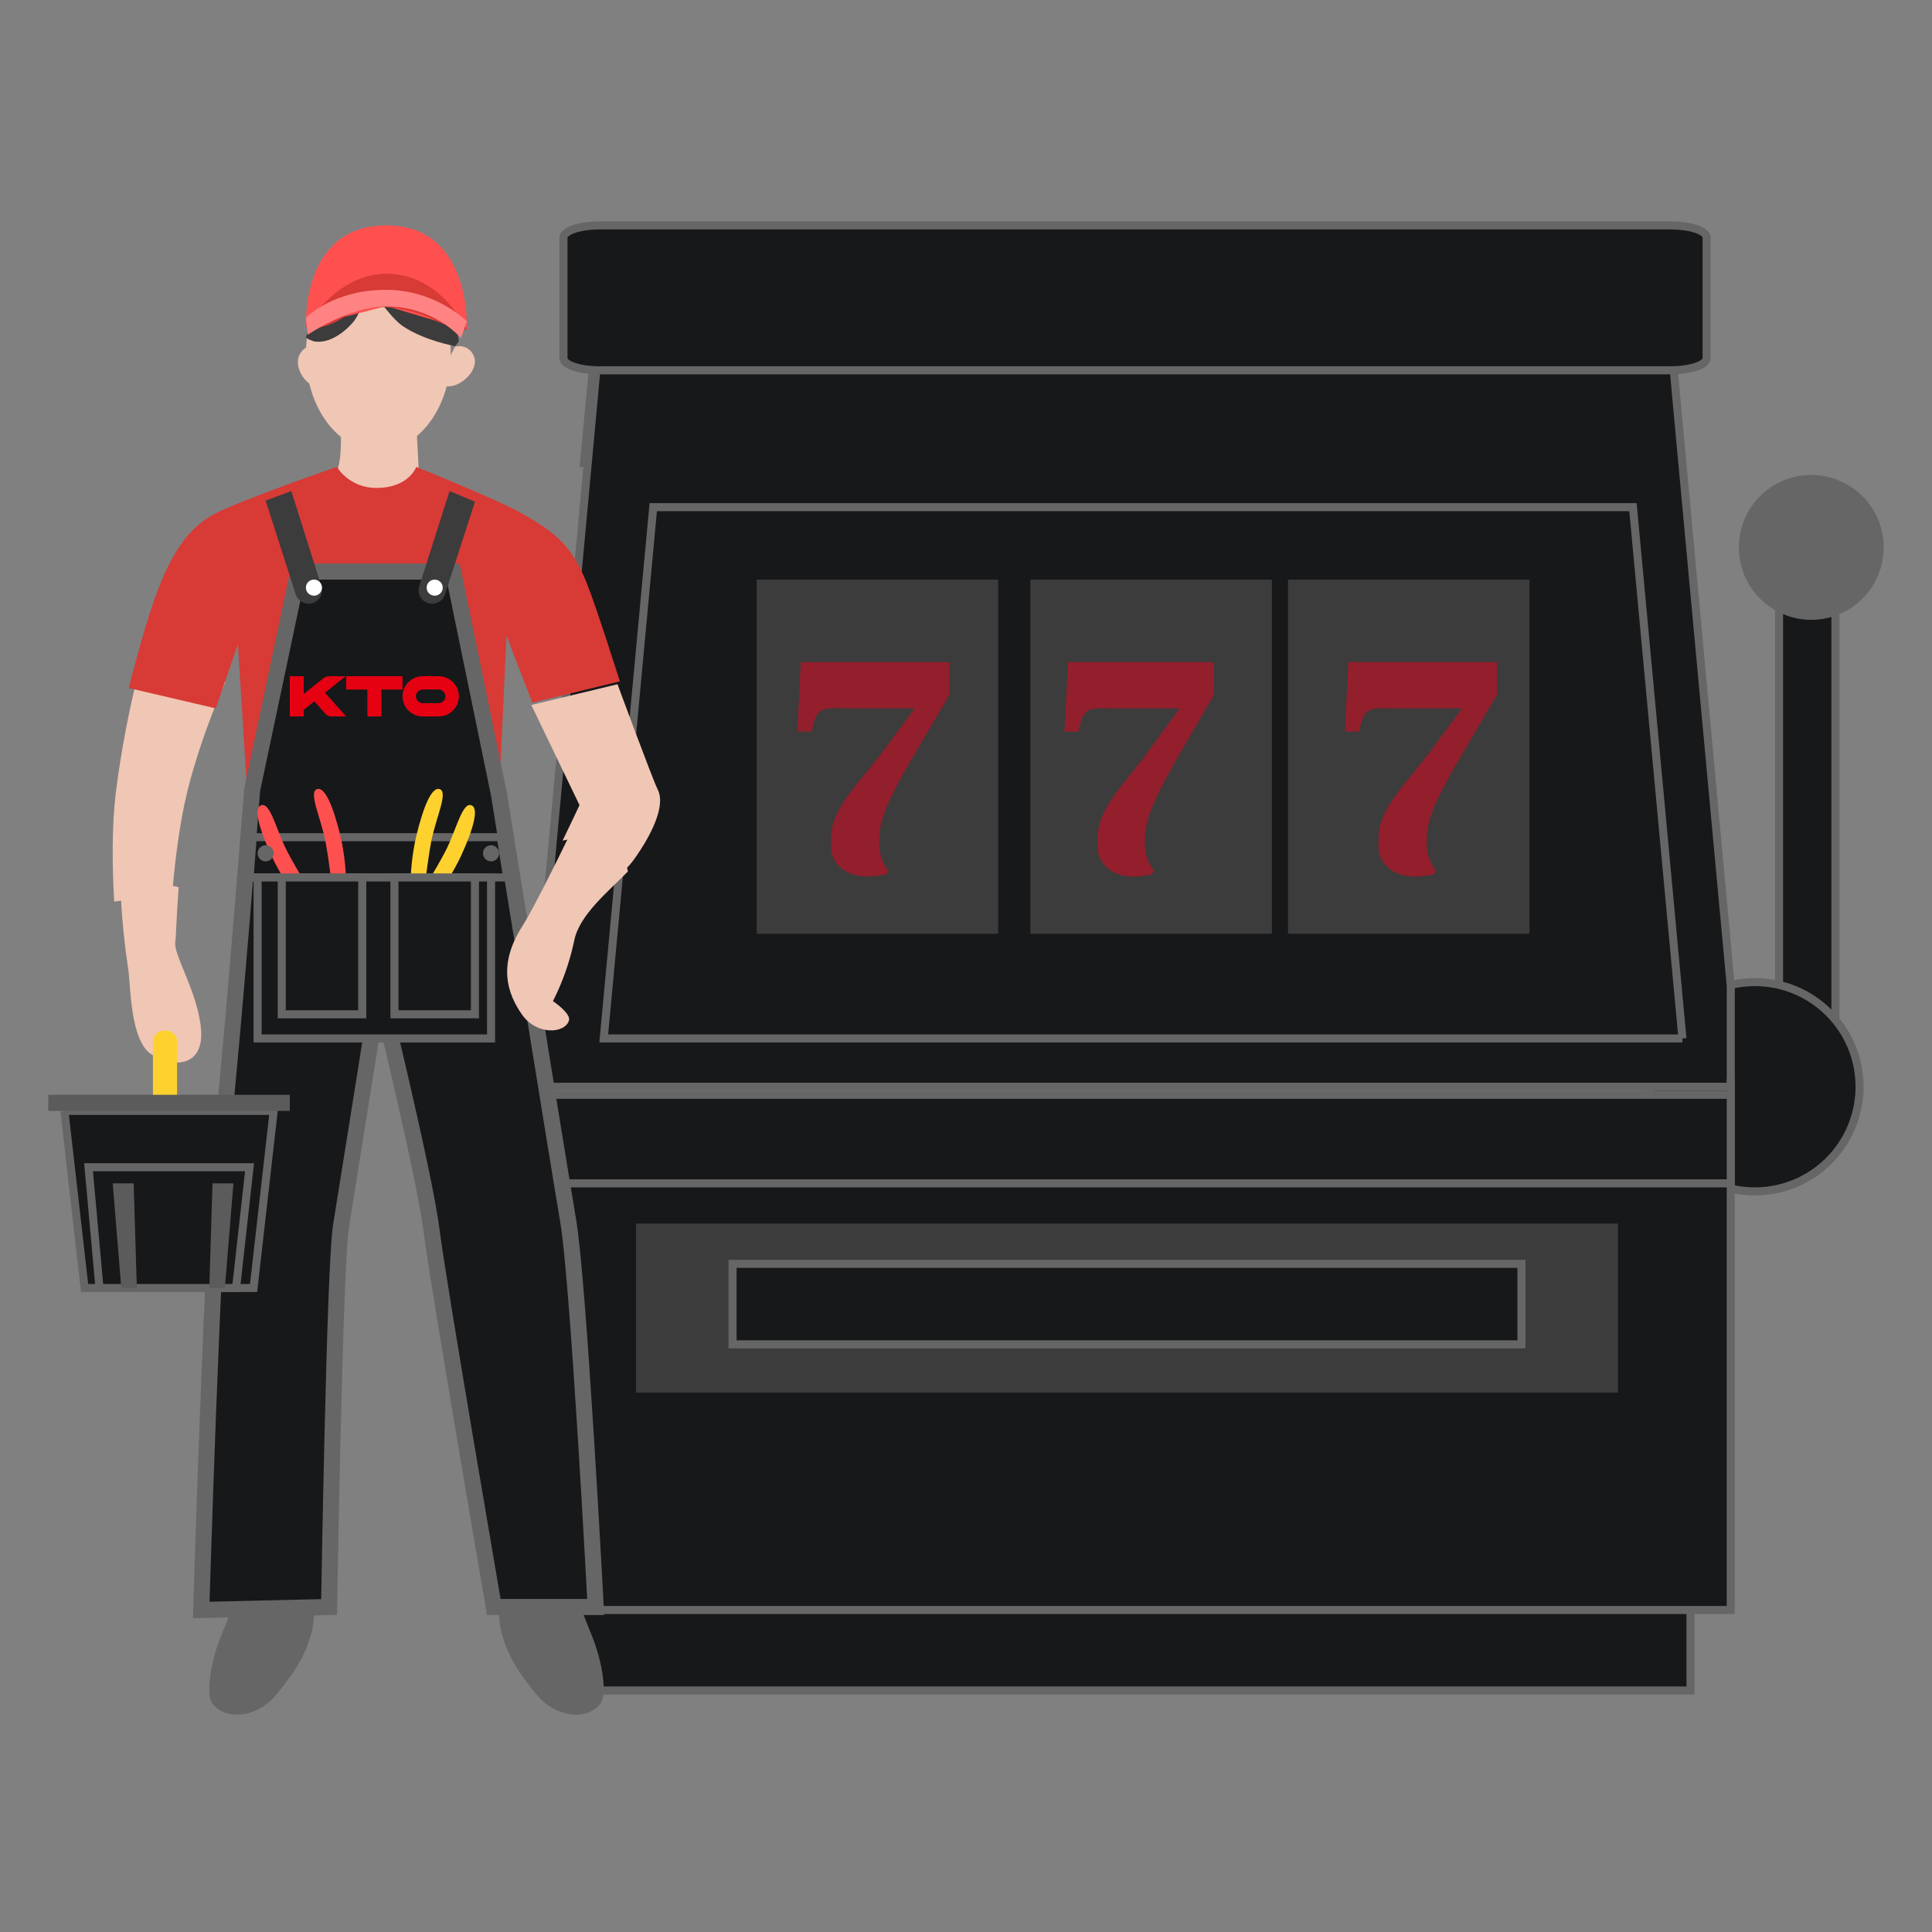 <?xml version="1.0" encoding="UTF-8"?>
<svg xmlns="http://www.w3.org/2000/svg" xmlns:xlink="http://www.w3.org/1999/xlink" width="240pt" height="240pt" viewBox="0 0 240 240" version="1.1">
<rect x="0" y="0" width="240" height="240" fill="#808080" stroke="none"/>
<g id="surface1">
<path style=" stroke:none;fill-rule:nonzero;fill:rgb(9.019%,9.412%,10.196%);fill-opacity:1;" d="M 221 73 L 228 73 L 228 135 L 221 135 Z M 221 73 "/>
<path style=" stroke:none;fill-rule:nonzero;fill:rgb(39.999%,39.999%,39.999%);fill-opacity:1;" d="M 221 73 L 221 72.5 L 220.5 72.5 L 220.5 73 Z M 228 73 L 228.5 73 L 228.5 72.5 L 228 72.5 Z M 228 135 L 228 135.5 L 228.5 135.5 L 228.5 135 Z M 221 135 L 220.5 135 L 220.5 135.5 L 221 135.5 Z M 221 73.5 L 228 73.5 L 228 72.5 L 221 72.5 Z M 227.5 73 L 227.5 135 L 228.5 135 L 228.5 73 Z M 228 134.5 L 221 134.5 L 221 135.5 L 228 135.5 Z M 221.5 135 L 221.5 73 L 220.5 73 L 220.5 135 Z M 221.5 135 "/>
<path style=" stroke:none;fill-rule:nonzero;fill:rgb(9.019%,9.412%,10.196%);fill-opacity:1;" d="M 231 134.996 C 231 140.254 227.836 144.996 222.977 147.008 C 218.117 149.023 212.527 147.91 208.809 144.191 C 205.09 140.473 203.977 134.883 205.992 130.023 C 208.004 125.164 212.746 122 218.004 122 C 225.18 122 231 127.82 231 134.996 Z M 231 134.996 "/>
<path style=" stroke:none;fill-rule:nonzero;fill:rgb(39.999%,39.999%,39.999%);fill-opacity:1;" d="M 218.004 122 L 218.004 122.5 Z M 230.5 134.996 C 230.5 140.055 227.457 144.613 222.785 146.547 L 223.168 147.473 C 228.211 145.383 231.5 140.457 231.5 134.996 Z M 222.785 146.547 C 218.113 148.484 212.738 147.414 209.16 143.84 L 208.453 144.547 C 212.316 148.406 218.125 149.562 223.168 147.473 Z M 209.16 143.84 C 205.586 140.262 204.516 134.887 206.453 130.215 L 205.527 129.832 C 203.438 134.875 204.594 140.684 208.453 144.547 Z M 206.453 130.215 C 208.387 125.543 212.945 122.5 218.004 122.5 L 218.004 121.5 C 212.543 121.5 207.617 124.789 205.527 129.832 Z M 218.004 122.5 C 224.906 122.5 230.5 128.094 230.5 134.996 L 231.5 134.996 C 231.5 127.543 225.457 121.5 218.004 121.5 Z M 218.004 122.5 "/>
<path style=" stroke:none;fill-rule:nonzero;fill:rgb(39.999%,39.999%,39.999%);fill-opacity:1;" d="M 209 58 L 207.684 44 L 73.316 44 L 72 58 Z M 209 58 "/>
<path style=" stroke:none;fill-rule:nonzero;fill:rgb(9.019%,9.412%,10.196%);fill-opacity:1;" d="M 69 138 L 210 138 L 210 210 L 69 210 Z M 69 138 "/>
<path style=" stroke:none;fill-rule:nonzero;fill:rgb(39.999%,39.999%,39.999%);fill-opacity:1;" d="M 69 138 L 69 137.5 L 68.5 137.5 L 68.5 138 Z M 210 138 L 210.5 138 L 210.5 137.5 L 210 137.5 Z M 210 210 L 210 210.5 L 210.5 210.5 L 210.5 210 Z M 69 210 L 68.5 210 L 68.5 210.5 L 69 210.5 Z M 69 138.5 L 210 138.5 L 210 137.5 L 69 137.5 Z M 209.5 138 L 209.5 210 L 210.5 210 L 210.5 138 Z M 210 209.5 L 69 209.5 L 69 210.5 L 210 210.5 Z M 69.5 210 L 69.5 138 L 68.5 138 L 68.5 210 Z M 69.5 210 "/>
<path style=" stroke:none;fill-rule:nonzero;fill:rgb(9.019%,9.412%,10.196%);fill-opacity:1;" d="M 207.645 43 L 74.355 43 L 67 122.5 L 67 135 L 215 135 L 215 122.5 Z M 207.645 43 "/>
<path style=" stroke:none;fill-rule:nonzero;fill:rgb(39.999%,39.999%,39.999%);fill-opacity:1;" d="M 74.355 43 L 74.355 42.5 L 73.902 42.5 L 73.859 42.953 Z M 67 122.5 L 66.504 122.453 L 66.5 122.477 L 66.5 122.5 Z M 67 135 L 66.5 135 L 66.5 135.5 L 67 135.5 Z M 215 135 L 215 135.5 L 215.5 135.5 L 215.5 135 Z M 215 122.5 L 215.5 122.5 L 215.5 122.477 L 215.496 122.453 Z M 207.645 42.5 L 74.355 42.5 L 74.355 43.5 L 207.645 43.5 Z M 73.859 42.953 L 66.504 122.453 L 67.496 122.547 L 74.855 43.047 Z M 66.5 122.5 L 66.5 135 L 67.5 135 L 67.5 122.5 Z M 67 135.5 L 215 135.5 L 215 134.5 L 67 134.5 Z M 215.5 135 L 215.5 122.5 L 214.5 122.5 L 214.5 135 Z M 215.496 122.453 L 208.141 42.953 L 207.145 43.047 L 214.504 122.547 Z M 215.496 122.453 "/>
<path style=" stroke:none;fill-rule:nonzero;fill:rgb(9.019%,9.412%,10.196%);fill-opacity:1;" d="M 215 134 L 215 145.152 L 67 145.152 L 67 134 L 67 200 L 215 200 Z M 215 134 "/>
<path style=" stroke:none;fill-rule:nonzero;fill:rgb(39.999%,39.999%,39.999%);fill-opacity:1;" d="M 215 145.152 L 215 145.652 L 215.5 145.652 L 215.5 145.152 Z M 67 145.152 L 66.5 145.152 L 66.5 145.652 L 67 145.652 Z M 67 200 L 66.5 200 L 66.5 200.5 L 67 200.5 Z M 215 200 L 215 200.5 L 215.5 200.5 L 215.5 200 Z M 214.5 134 L 214.5 145.152 L 215.5 145.152 L 215.5 134 Z M 215 144.652 L 67 144.652 L 67 145.652 L 215 145.652 Z M 67.5 145.152 L 67.5 134 L 66.5 134 L 66.5 145.152 Z M 66.5 134 L 66.5 200 L 67.5 200 L 67.5 134 Z M 67 200.5 L 215 200.5 L 215 199.5 L 67 199.5 Z M 215.5 200 L 215.5 134 L 214.5 134 L 214.5 200 Z M 215.5 200 "/>
<path style=" stroke:none;fill-rule:nonzero;fill:rgb(9.019%,9.412%,10.196%);fill-opacity:1;" d="M 67 136 L 215 136 L 215 147 L 67 147 Z M 67 136 "/>
<path style=" stroke:none;fill-rule:nonzero;fill:rgb(39.999%,39.999%,39.999%);fill-opacity:1;" d="M 67 136 L 67 135.5 L 66.5 135.5 L 66.5 136 Z M 215 136 L 215.5 136 L 215.5 135.5 L 215 135.5 Z M 215 147 L 215 147.5 L 215.5 147.5 L 215.5 147 Z M 67 147 L 66.5 147 L 66.5 147.5 L 67 147.5 Z M 67 136.5 L 215 136.5 L 215 135.5 L 67 135.5 Z M 214.5 136 L 214.5 147 L 215.5 147 L 215.5 136 Z M 215 146.5 L 67 146.5 L 67 147.5 L 215 147.5 Z M 67.5 147 L 67.5 136 L 66.5 136 L 66.5 147 Z M 67.5 147 "/>
<path style=" stroke:none;fill-rule:nonzero;fill:rgb(9.019%,9.412%,10.196%);fill-opacity:1;" d="M 207.496 46 L 74.504 46 C 72.016 46 70 45.34 70 44.492 L 70 29.508 C 70 28.676 72.016 28 74.504 28 L 207.496 28 C 209.984 28 212 28.66 212 29.508 L 212 44.492 C 212 45.328 209.984 46 207.496 46 Z M 207.496 46 "/>
<path style=" stroke:none;fill-rule:nonzero;fill:rgb(39.999%,39.999%,39.999%);fill-opacity:1;" d="M 207.496 45.5 L 74.504 45.5 L 74.504 46.5 L 207.496 46.5 Z M 74.504 45.5 C 73.297 45.5 72.227 45.34 71.477 45.09 C 71.098 44.965 70.828 44.824 70.664 44.695 C 70.586 44.629 70.539 44.578 70.52 44.543 C 70.5 44.508 70.5 44.496 70.5 44.492 L 69.5 44.492 C 69.5 44.922 69.754 45.25 70.043 45.477 C 70.336 45.707 70.727 45.895 71.16 46.039 C 72.043 46.332 73.223 46.5 74.504 46.5 Z M 70.5 44.492 L 70.5 29.508 L 69.5 29.508 L 69.5 44.492 Z M 70.5 29.508 C 70.5 29.508 70.5 29.504 70.5 29.5 C 70.504 29.492 70.508 29.48 70.52 29.465 C 70.539 29.43 70.582 29.379 70.664 29.312 C 70.828 29.184 71.102 29.043 71.477 28.918 C 72.23 28.664 73.301 28.5 74.504 28.5 L 74.504 27.5 C 73.223 27.5 72.039 27.672 71.16 27.969 C 70.723 28.113 70.336 28.301 70.043 28.527 C 69.758 28.754 69.5 29.082 69.5 29.508 Z M 74.504 28.5 L 207.496 28.5 L 207.496 27.5 L 74.504 27.5 Z M 207.496 28.5 C 208.703 28.5 209.773 28.66 210.523 28.91 C 210.902 29.035 211.172 29.176 211.336 29.305 C 211.414 29.371 211.461 29.422 211.48 29.457 C 211.5 29.492 211.5 29.504 211.5 29.508 L 212.5 29.508 C 212.5 29.078 212.246 28.75 211.957 28.523 C 211.664 28.293 211.273 28.105 210.84 27.961 C 209.957 27.668 208.777 27.5 207.496 27.5 Z M 211.5 29.508 L 211.5 44.492 L 212.5 44.492 L 212.5 29.508 Z M 211.5 44.492 C 211.5 44.492 211.5 44.496 211.5 44.504 C 211.496 44.508 211.492 44.52 211.48 44.535 C 211.461 44.57 211.418 44.625 211.336 44.688 C 211.172 44.82 210.898 44.957 210.523 45.086 C 209.77 45.336 208.699 45.5 207.496 45.5 L 207.496 46.5 C 208.777 46.5 209.961 46.328 210.84 46.035 C 211.277 45.887 211.664 45.703 211.957 45.473 C 212.242 45.246 212.5 44.918 212.5 44.492 Z M 211.5 44.492 "/>
<path style=" stroke:none;fill-rule:nonzero;fill:rgb(39.999%,39.999%,39.999%);fill-opacity:1;" d="M 234 68 C 234 71.641 231.809 74.922 228.445 76.316 C 225.082 77.707 221.211 76.938 218.637 74.363 C 216.062 71.789 215.293 67.918 216.684 64.555 C 218.078 61.191 221.359 59 225 59 C 229.969 59 234 63.031 234 68 Z M 234 68 "/>
<path style=" stroke:none;fill-rule:nonzero;fill:rgb(23.529%,23.529%,23.529%);fill-opacity:1;" d="M 79 152 L 201 152 L 201 173 L 79 173 Z M 79 152 "/>
<path style=" stroke:none;fill-rule:nonzero;fill:rgb(9.019%,9.412%,10.196%);fill-opacity:1;" d="M 91 157 L 189 157 L 189 167 L 91 167 Z M 91 157 "/>
<path style=" stroke:none;fill-rule:nonzero;fill:rgb(39.999%,39.999%,39.999%);fill-opacity:1;" d="M 91 157 L 91 156.5 L 90.5 156.5 L 90.5 157 Z M 189 157 L 189.5 157 L 189.5 156.5 L 189 156.5 Z M 189 167 L 189 167.5 L 189.5 167.5 L 189.5 167 Z M 91 167 L 90.5 167 L 90.5 167.5 L 91 167.5 Z M 91 157.5 L 189 157.5 L 189 156.5 L 91 156.5 Z M 188.5 157 L 188.5 167 L 189.5 167 L 189.5 157 Z M 189 166.5 L 91 166.5 L 91 167.5 L 189 167.5 Z M 91.5 167 L 91.5 157 L 90.5 157 L 90.5 167 Z M 91.5 167 "/>
<path style=" stroke:none;fill-rule:nonzero;fill:rgb(9.019%,9.412%,10.196%);fill-opacity:1;" d="M 209 129 L 75 129 L 81.148 63 L 202.855 63 Z M 209 129 "/>
<path style=" stroke:none;fill-rule:nonzero;fill:rgb(39.999%,39.999%,39.999%);fill-opacity:1;" d="M 75 129 L 74.504 128.953 L 74.453 129.5 L 75 129.5 Z M 81.148 63 L 81.148 62.5 L 80.695 62.5 L 80.652 62.953 Z M 202.855 63 L 203.352 62.953 L 203.309 62.5 L 202.855 62.5 Z M 209 128.5 L 75 128.5 L 75 129.5 L 209 129.5 Z M 75.496 129.047 L 81.648 63.047 L 80.652 62.953 L 74.504 128.953 Z M 81.148 63.5 L 202.855 63.5 L 202.855 62.5 L 81.148 62.5 Z M 202.355 63.047 L 208.504 129.047 L 209.496 128.953 L 203.352 62.953 Z M 202.355 63.047 "/>
<path style=" stroke:none;fill-rule:nonzero;fill:rgb(23.529%,23.529%,23.529%);fill-opacity:1;" d="M 94 72 L 124 72 L 124 116 L 94 116 Z M 94 72 "/>
<path style=" stroke:none;fill-rule:nonzero;fill:rgb(76.469%,5.098%,13.725%);fill-opacity:0.64;" d="M 109.922 92.984 L 113.621 87.992 L 105.816 87.992 C 102.188 87.992 101.492 87.57 100.832 90.875 L 99.055 90.875 L 99.477 82.254 L 117.953 82.254 L 117.953 86.305 L 113.664 93.582 C 109.57 100.559 109.219 102.281 109.219 104.797 C 109.207 106.016 109.613 107.203 110.375 108.172 L 110.109 108.621 C 109.32 108.793 108.52 108.879 107.711 108.883 C 104.734 108.883 103.23 107.008 103.23 105.211 C 103.23 103.129 102.938 101.5 107.164 96.473 C 108.125 95.34 109.043 94.184 109.922 92.984 Z M 109.922 92.984 "/>
<path style=" stroke:none;fill-rule:nonzero;fill:rgb(23.529%,23.529%,23.529%);fill-opacity:1;" d="M 160 72 L 190 72 L 190 116 L 160 116 Z M 160 72 "/>
<path style=" stroke:none;fill-rule:nonzero;fill:rgb(76.469%,5.098%,13.725%);fill-opacity:0.64;" d="M 177.93 92.984 L 181.625 87.992 L 173.824 87.992 C 170.188 87.992 169.492 87.57 168.84 90.875 L 167.066 90.875 L 167.496 82.254 L 185.969 82.254 L 185.969 86.305 L 181.68 93.582 C 177.582 100.559 177.234 102.281 177.234 104.797 C 177.223 106.016 177.629 107.203 178.395 108.172 L 178.125 108.621 C 177.34 108.793 176.535 108.879 175.73 108.883 C 172.75 108.883 171.246 107.008 171.246 105.211 C 171.246 103.129 170.957 101.5 175.176 96.473 C 176.129 95.34 177.051 94.184 177.93 92.984 Z M 177.93 92.984 "/>
<path style=" stroke:none;fill-rule:nonzero;fill:rgb(23.529%,23.529%,23.529%);fill-opacity:1;" d="M 128 72 L 158 72 L 158 116 L 128 116 Z M 128 72 "/>
<path style=" stroke:none;fill-rule:nonzero;fill:rgb(76.469%,5.098%,13.725%);fill-opacity:0.64;" d="M 142.898 92.984 L 146.535 87.992 L 138.867 87.992 C 135.297 87.992 134.617 87.57 133.969 90.875 L 132.234 90.875 L 132.668 82.254 L 150.801 82.254 L 150.801 86.305 L 146.586 93.582 C 142.559 100.559 142.219 102.281 142.219 104.797 C 142.207 106.016 142.605 107.203 143.355 108.172 L 143.094 108.621 C 142.32 108.793 141.531 108.879 140.738 108.883 C 137.812 108.883 136.336 107.008 136.336 105.211 C 136.336 103.129 136.051 101.5 140.199 96.473 C 141.133 95.34 142.035 94.184 142.898 92.984 Z M 142.898 92.984 "/>
<path style=" stroke:none;fill-rule:nonzero;fill:rgb(94.116%,77.646%,70.587%);fill-opacity:1;" d="M 42.301 53 C 42.301 53 42.539 56.188 42.012 58.039 C 41.699 59.133 47.656 64 47.656 64 C 47.656 64 51.664 60.738 52 58.039 C 51.867 55.758 51.738 53 51.738 53 Z M 42.301 53 "/>
<path style=" stroke:none;fill-rule:nonzero;fill:rgb(94.116%,77.646%,70.587%);fill-opacity:1;" d="M 39.352 43.125 C 39.352 43.125 38.066 42.508 37.234 44.016 C 36.402 45.527 37.945 47.93 39.371 48 C 40.797 48.066 39.352 43.125 39.352 43.125 Z M 39.352 43.125 "/>
<path style=" stroke:none;fill-rule:nonzero;fill:rgb(94.116%,77.646%,70.587%);fill-opacity:1;" d="M 56.539 43.055 C 56.539 43.055 58.18 42.605 58.871 44.25 C 59.566 45.891 57.285 48.121 55.57 47.996 C 53.859 47.867 56.539 43.055 56.539 43.055 Z M 56.539 43.055 "/>
<path style=" stroke:none;fill-rule:nonzero;fill:rgb(94.116%,77.646%,70.587%);fill-opacity:1;" d="M 56 44 C 56 50.629 51.973 56 47 56 C 42.031 56 38 50.629 38 44 C 38 37.367 42.027 32 47 32 C 51.973 32 56 37.371 56 44 Z M 56 44 "/>
<path style=" stroke:none;fill-rule:nonzero;fill:rgb(23.529%,23.529%,23.529%);fill-opacity:1;" d="M 38 41.961 C 38.316 42.145 38.645 42.293 38.98 42.406 C 41.027 42.777 43.027 41.031 43.887 40 C 44.746 38.969 45.992 35.738 45.992 35.738 C 45.992 35.738 48.453 39.449 50.043 40.516 C 52.773 42.344 56.547 43 56.547 43 L 57 42.406 C 57 42.406 56.898 39.016 53.113 37.156 C 49.328 35.297 45.57 34.785 44.699 35.078 C 43.824 35.371 38.754 38.734 38 41.961 Z M 38 41.961 "/>
<path style=" stroke:none;fill-rule:nonzero;fill:rgb(100%,31.372%,31.372%);fill-opacity:1;" d="M 38.012 40.594 L 48 38.016 L 57.988 41 C 57.988 41 58.715 28 48 28 C 37.289 28 38.012 40.594 38.012 40.594 Z M 38.012 40.594 "/>
<path style=" stroke:none;fill-rule:nonzero;fill:rgb(84.705%,22.745%,21.176%);fill-opacity:1;" d="M 38 40.547 C 38 40.547 41.777 34.008 48 34 C 54.852 34 58 41 58 41 C 56.5 40.758 55.031 40.293 53.633 39.625 C 51.688 38.613 46.32 37.047 42.977 39.246 C 39.633 41.445 38 40.547 38 40.547 Z M 38 40.547 "/>
<path style=" stroke:none;fill-rule:nonzero;fill:rgb(100%,51.372%,51.372%);fill-opacity:1;" d="M 38.23 41.586 C 38.23 41.586 43.297 38.074 48 38.074 C 54.023 38.074 57.258 42 57.258 42 L 58 39.895 C 55.188 37.395 51.656 36.02 48 36 C 41.312 36 38 39.473 38 39.473 Z M 38.23 41.586 "/>
<path style=" stroke:none;fill-rule:nonzero;fill:rgb(94.116%,77.646%,70.587%);fill-opacity:1;" d="M 22.648 101.211 C 24.141 93.145 28 84.715 28 84.715 L 17.332 83 C 16.02 88.129 15.031 93.34 14.367 98.609 C 13.898 102.609 13.926 107.555 14.184 112 C 16.109 111.75 18.934 111.363 21.414 110.953 C 21.656 107.684 22.066 104.434 22.648 101.211 Z M 22.648 101.211 "/>
<path style=" stroke:none;fill-rule:nonzero;fill:rgb(94.116%,77.646%,70.587%);fill-opacity:1;" d="M 18.754 130.941 C 21.375 132.707 25.309 132.602 24.98 127.977 C 24.652 123.352 21.453 118.535 21.781 116.93 C 21.875 116.473 21.91 113.871 22.195 110.211 C 21.043 109.844 19.492 110.031 18.234 110.211 C 16.977 110.391 15.855 110.566 15 111.262 C 15.156 114.297 15.465 117.32 15.918 120.32 C 16.234 122.234 16.125 129.176 18.754 130.941 Z M 18.754 130.941 "/>
<path style=" stroke:none;fill-rule:nonzero;fill:rgb(84.705%,22.745%,21.176%);fill-opacity:1;" d="M 77 84.637 C 77 84.637 74.086 75.387 72.852 72.344 C 71.023 67.844 69.074 66.125 64.449 63.578 C 61.406 61.91 51.711 58 51.711 58 C 51.711 58 50.797 60.609 46.805 60.609 C 44.816 60.652 42.941 59.668 41.832 58 C 41.832 58 30.27 62.004 26.805 63.758 C 23.34 65.508 21.145 68.977 19.277 74.199 C 17.68 78.664 16 85.469 16 85.469 L 24.312 87.414 L 26.805 87.996 L 29.555 80.008 L 31.242 107 L 61.629 107 L 62.91 78.949 L 66.121 87.293 L 68.453 86.727 Z M 77 84.637 "/>
<path style=" stroke:none;fill-rule:nonzero;fill:rgb(39.999%,39.999%,39.999%);fill-opacity:1;" d="M 38.691 197 L 37.832 197.047 L 29.672 197.508 C 29.672 197.508 28.621 200.352 27.383 203.426 C 26.473 205.668 25.895 208.496 26.016 210.258 C 26.016 210.738 26.145 211.207 26.383 211.617 C 27.953 213.684 31.828 213.539 34.363 210.473 C 36.895 207.41 37.996 205.383 38.691 202.84 C 39.387 200.293 38.691 197 38.691 197 Z M 38.691 197 "/>
<path style=" stroke:none;fill-rule:nonzero;fill:rgb(39.999%,39.999%,39.999%);fill-opacity:1;" d="M 73.613 203.422 C 72.359 200.352 71.324 197.508 71.324 197.508 L 63.168 197.047 L 62.309 197 C 62.309 197 61.613 200.309 62.309 202.848 C 63 205.391 64.102 207.426 66.633 210.48 C 69.164 213.535 73.043 213.684 74.602 211.625 C 74.852 211.211 74.984 210.738 74.984 210.254 C 75.098 208.488 74.516 205.668 73.613 203.422 Z M 73.613 203.422 "/>
<path style=" stroke:none;fill-rule:nonzero;fill:rgb(9.019%,9.412%,10.196%);fill-opacity:1;" d="M 70.582 151.672 C 69.285 144.016 61.984 98.672 61.984 98.672 L 56.285 71 L 37.051 71 L 31.316 98.141 C 31.316 98.141 29.145 126.332 27.719 139.961 C 26.422 152.395 25 200 25 200 L 40.883 199.625 C 40.883 199.625 41.555 157.352 42.359 152.336 C 43.164 147.32 47.074 122.828 47.074 122.828 C 47.074 122.828 52.719 145.816 53.59 152.727 C 54.457 159.641 61.344 199.629 61.344 199.629 L 74 199.629 C 74 199.629 71.883 159.328 70.582 151.672 Z M 70.582 151.672 "/>
<path style=" stroke:none;fill-rule:nonzero;fill:rgb(39.999%,39.999%,39.999%);fill-opacity:1;" d="M 70.582 151.672 L 71.57 151.504 Z M 61.984 98.672 L 62.973 98.512 L 62.969 98.488 L 62.965 98.469 Z M 56.285 71 L 57.266 70.797 L 57.102 70 L 56.285 70 Z M 37.051 71 L 37.051 70 L 36.242 70 L 36.074 70.793 Z M 31.316 98.141 L 30.34 97.934 L 30.324 98 L 30.32 98.066 Z M 27.719 139.961 L 26.727 139.855 Z M 25 200 L 24 199.969 L 23.969 201.023 L 25.023 201 Z M 40.883 199.625 L 40.906 200.625 L 41.867 200.602 L 41.883 199.641 Z M 47.074 122.828 L 48.043 122.59 L 46.086 122.668 Z M 61.344 199.629 L 60.359 199.797 L 60.5 200.629 L 61.344 200.629 Z M 74 199.629 L 74 200.629 L 75.055 200.629 L 75 199.578 Z M 71.57 151.504 C 70.922 147.68 68.773 134.438 66.785 122.141 C 65.789 115.992 64.836 110.086 64.133 105.715 C 63.781 103.531 63.488 101.73 63.289 100.477 C 63.188 99.848 63.105 99.355 63.055 99.023 C 63.027 98.855 63.004 98.727 62.992 98.641 C 62.984 98.598 62.98 98.566 62.977 98.543 C 62.973 98.535 62.973 98.523 62.973 98.52 C 62.973 98.516 62.973 98.516 62.973 98.512 C 62.973 98.512 62.973 98.512 61.984 98.672 C 60.996 98.828 60.996 98.828 60.996 98.828 C 60.996 98.832 60.996 98.832 60.996 98.832 C 60.996 98.832 60.996 98.836 60.996 98.836 C 61 98.844 61 98.852 61 98.863 C 61.004 98.883 61.012 98.918 61.016 98.961 C 61.031 99.047 61.051 99.172 61.078 99.34 C 61.133 99.676 61.211 100.164 61.312 100.793 C 61.516 102.047 61.805 103.848 62.156 106.035 C 62.863 110.406 63.816 116.312 64.809 122.461 C 66.797 134.75 68.945 148.004 69.598 151.836 Z M 62.965 98.469 L 57.266 70.797 L 55.305 71.203 L 61.004 98.871 Z M 56.285 70 L 37.051 70 L 37.051 72 L 56.285 72 Z M 36.074 70.793 L 30.34 97.934 L 32.297 98.348 L 38.031 71.207 Z M 31.316 98.141 C 30.32 98.066 30.32 98.066 30.32 98.066 C 30.32 98.066 30.32 98.066 30.32 98.07 C 30.32 98.074 30.32 98.078 30.32 98.086 C 30.32 98.098 30.316 98.121 30.316 98.145 C 30.312 98.199 30.305 98.281 30.297 98.383 C 30.281 98.594 30.258 98.902 30.227 99.301 C 30.164 100.098 30.07 101.254 29.961 102.68 C 29.734 105.535 29.418 109.484 29.055 113.859 C 28.336 122.609 27.438 133.055 26.727 139.855 L 28.715 140.062 C 29.426 133.238 30.328 122.773 31.051 114.023 C 31.41 109.645 31.727 105.695 31.953 102.84 C 32.066 101.41 32.156 100.254 32.219 99.457 C 32.25 99.059 32.273 98.75 32.289 98.539 C 32.297 98.434 32.305 98.355 32.309 98.301 C 32.312 98.273 32.312 98.254 32.312 98.238 C 32.312 98.234 32.312 98.227 32.316 98.223 C 32.316 98.223 32.316 98.223 32.316 98.219 C 32.316 98.219 32.316 98.219 31.316 98.141 Z M 26.727 139.855 C 26.07 146.113 25.391 161.164 24.875 174.605 C 24.613 181.336 24.395 187.676 24.242 192.336 C 24.168 194.664 24.105 196.574 24.062 197.898 C 24.043 198.562 24.027 199.078 24.016 199.434 C 24.012 199.609 24.008 199.742 24.004 199.832 C 24.004 199.879 24.004 199.914 24 199.934 C 24 199.945 24 199.957 24 199.961 C 24 199.965 24 199.965 24 199.969 C 24 199.969 24 199.969 25 200 C 26 200.031 26 200.031 26 200.031 C 26 200.027 26 200.027 26 200.027 C 26 200.027 26 200.023 26 200.02 C 26 200.016 26 200.008 26 199.996 C 26 199.973 26.004 199.938 26.004 199.895 C 26.008 199.805 26.012 199.668 26.016 199.492 C 26.027 199.141 26.043 198.625 26.062 197.961 C 26.105 196.637 26.164 194.727 26.242 192.402 C 26.395 187.746 26.613 181.406 26.871 174.684 C 27.391 161.211 28.07 146.242 28.715 140.062 Z M 25.023 201 L 40.906 200.625 L 40.859 198.625 L 24.977 199 Z M 40.883 199.625 C 41.883 199.641 41.883 199.641 41.883 199.641 C 41.883 199.637 41.883 199.637 41.883 199.633 C 41.883 199.629 41.883 199.621 41.887 199.609 C 41.887 199.59 41.887 199.559 41.887 199.52 C 41.887 199.441 41.891 199.32 41.891 199.168 C 41.898 198.855 41.906 198.398 41.914 197.816 C 41.934 196.652 41.965 194.98 42 192.961 C 42.078 188.922 42.184 183.48 42.32 177.887 C 42.453 172.289 42.613 166.539 42.789 161.879 C 42.965 157.18 43.156 153.672 43.344 152.496 L 41.371 152.18 C 41.156 153.508 40.965 157.168 40.789 161.805 C 40.613 166.48 40.453 172.238 40.32 177.836 C 40.188 183.438 40.078 188.879 40 192.922 C 39.965 194.945 39.934 196.617 39.914 197.781 C 39.906 198.367 39.898 198.82 39.891 199.133 C 39.891 199.289 39.887 199.406 39.887 199.488 C 39.887 199.527 39.887 199.559 39.887 199.578 C 39.887 199.59 39.887 199.598 39.883 199.602 C 39.883 199.605 39.883 199.605 39.883 199.609 C 39.883 199.609 39.883 199.609 40.883 199.625 Z M 43.344 152.496 C 43.746 149.988 44.926 142.609 46.004 135.859 C 46.543 132.484 47.059 129.266 47.438 126.891 C 47.625 125.703 47.781 124.727 47.891 124.047 C 47.945 123.707 47.988 123.441 48.016 123.262 C 48.031 123.172 48.043 123.102 48.051 123.055 C 48.051 123.031 48.055 123.016 48.059 123.004 C 48.059 122.996 48.059 122.992 48.059 122.988 C 48.059 122.988 48.059 122.988 48.059 122.984 C 48.059 122.984 48.059 122.984 47.074 122.828 C 46.086 122.668 46.086 122.668 46.086 122.668 C 46.086 122.672 46.086 122.672 46.086 122.672 C 46.086 122.672 46.086 122.672 46.086 122.676 C 46.086 122.676 46.082 122.68 46.082 122.688 C 46.082 122.699 46.078 122.715 46.074 122.738 C 46.066 122.785 46.055 122.855 46.043 122.945 C 46.012 123.125 45.969 123.391 45.914 123.73 C 45.809 124.41 45.652 125.387 45.461 126.574 C 45.082 128.949 44.57 132.168 44.031 135.543 C 42.953 142.293 41.773 149.672 41.371 152.18 Z M 47.074 122.828 C 46.102 123.066 46.102 123.066 46.102 123.066 C 46.102 123.066 46.102 123.07 46.102 123.07 C 46.102 123.074 46.105 123.078 46.105 123.082 C 46.109 123.094 46.113 123.109 46.117 123.133 C 46.129 123.176 46.145 123.238 46.164 123.324 C 46.207 123.496 46.266 123.742 46.344 124.066 C 46.5 124.707 46.727 125.629 46.996 126.762 C 47.539 129.02 48.27 132.109 49.031 135.41 C 50.555 142.039 52.168 149.457 52.598 152.852 L 54.582 152.602 C 54.137 149.086 52.496 141.555 50.98 134.961 C 50.219 131.652 49.484 128.559 48.941 126.293 C 48.668 125.16 48.445 124.234 48.289 123.594 C 48.211 123.27 48.148 123.02 48.109 122.852 C 48.086 122.766 48.07 122.699 48.059 122.656 C 48.055 122.633 48.051 122.617 48.047 122.605 C 48.047 122.602 48.047 122.598 48.043 122.594 C 48.043 122.59 48.043 122.59 48.043 122.59 C 48.043 122.59 48.043 122.59 47.074 122.828 Z M 52.598 152.852 C 53.035 156.336 54.98 168.09 56.805 178.938 C 57.723 184.367 58.609 189.582 59.27 193.441 C 59.598 195.371 59.871 196.961 60.062 198.066 C 60.156 198.621 60.23 199.055 60.281 199.348 C 60.305 199.496 60.324 199.609 60.34 199.684 C 60.344 199.723 60.352 199.75 60.355 199.77 C 60.355 199.777 60.355 199.785 60.359 199.793 C 60.359 199.793 60.359 199.797 60.359 199.797 C 60.359 199.797 60.359 199.797 61.344 199.629 C 62.328 199.461 62.328 199.461 62.328 199.457 C 62.328 199.457 62.328 199.453 62.328 199.453 C 62.328 199.445 62.328 199.441 62.324 199.43 C 62.32 199.41 62.316 199.383 62.309 199.344 C 62.297 199.27 62.277 199.156 62.254 199.008 C 62.203 198.715 62.129 198.281 62.031 197.727 C 61.844 196.621 61.57 195.031 61.242 193.105 C 60.582 189.246 59.695 184.035 58.777 178.605 C 56.945 167.73 55.012 156.031 54.582 152.602 Z M 61.344 200.629 L 74 200.629 L 74 198.629 L 61.344 198.629 Z M 74 199.629 C 75 199.578 75 199.578 75 199.574 C 75 199.574 75 199.57 75 199.57 C 74.996 199.562 74.996 199.559 74.996 199.547 C 74.996 199.527 74.996 199.5 74.992 199.461 C 74.988 199.383 74.98 199.27 74.973 199.121 C 74.957 198.824 74.934 198.387 74.906 197.828 C 74.844 196.711 74.758 195.105 74.648 193.156 C 74.43 189.258 74.121 183.977 73.777 178.457 C 73.086 167.457 72.23 155.398 71.57 151.504 L 69.598 151.836 C 70.234 155.602 71.086 167.52 71.781 178.582 C 72.125 184.098 72.43 189.371 72.648 193.27 C 72.758 195.215 72.848 196.82 72.906 197.938 C 72.938 198.496 72.961 198.93 72.977 199.227 C 72.984 199.375 72.992 199.488 72.996 199.566 C 72.996 199.605 73 199.633 73 199.652 C 73 199.66 73 199.668 73 199.676 C 73 199.676 73 199.68 73 199.68 C 73 199.68 73 199.68 74 199.629 Z M 74 199.629 "/>
<path style=" stroke:none;fill-rule:nonzero;fill:rgb(23.529%,23.529%,23.529%);fill-opacity:1;" d="M 38.836 74.922 C 37.957 75.199 37.02 74.715 36.734 73.836 L 33 62.188 L 36.191 61 L 39.922 72.824 C 40.199 73.703 39.711 74.641 38.836 74.922 Z M 38.836 74.922 "/>
<path style=" stroke:none;fill-rule:nonzero;fill:rgb(23.529%,23.529%,23.529%);fill-opacity:1;" d="M 53.172 74.922 C 54.055 75.199 54.996 74.715 55.281 73.836 L 59 62.328 L 55.848 61 L 52.078 72.824 C 51.801 73.703 52.289 74.641 53.172 74.922 Z M 53.172 74.922 "/>
<path style=" stroke:none;fill-rule:nonzero;fill:rgb(100%,100%,100%);fill-opacity:1;" d="M 40 72.996 C 40 73.398 39.758 73.766 39.387 73.922 C 39.012 74.078 38.582 73.996 38.293 73.707 C 38.008 73.422 37.922 72.992 38.074 72.617 C 38.23 72.246 38.594 72 39 72 C 39.551 72 39.996 72.445 40 72.996 Z M 40 72.996 "/>
<path style=" stroke:none;fill-rule:nonzero;fill:rgb(100%,100%,100%);fill-opacity:1;" d="M 55 73 C 55 73.551 54.551 74 54 74 C 53.449 74 53 73.551 53 73 C 53 72.449 53.449 72 54 72 C 54.551 72 55 72.449 55 73 Z M 55 73 "/>
<path style=" stroke:none;fill-rule:nonzero;fill:rgb(9.019%,9.412%,10.196%);fill-opacity:1;" d="M 63 109 L 31 109 L 31.391 104 L 62.215 104 Z M 63 109 "/>
<path style=" stroke:none;fill-rule:nonzero;fill:rgb(39.999%,39.999%,39.999%);fill-opacity:1;" d="M 31 109 L 30.5 108.961 L 30.461 109.5 L 31 109.5 Z M 31.391 104 L 31.391 103.5 L 30.93 103.5 L 30.895 103.961 Z M 62.215 104 L 62.707 103.922 L 62.641 103.5 L 62.215 103.5 Z M 63 108.5 L 31 108.5 L 31 109.5 L 63 109.5 Z M 31.5 109.039 L 31.891 104.039 L 30.895 103.961 L 30.5 108.961 Z M 31.391 104.5 L 62.215 104.5 L 62.215 103.5 L 31.391 103.5 Z M 61.719 104.078 L 62.508 109.078 L 63.492 108.922 L 62.707 103.922 Z M 61.719 104.078 "/>
<path style=" stroke:none;fill-rule:nonzero;fill:rgb(9.019%,9.412%,10.196%);fill-opacity:1;" d="M 32 109 L 61 109 L 61 129 L 32 129 Z M 32 109 "/>
<path style=" stroke:none;fill-rule:nonzero;fill:rgb(39.999%,39.999%,39.999%);fill-opacity:1;" d="M 32 109 L 32 108.5 L 31.5 108.5 L 31.5 109 Z M 61 109 L 61.5 109 L 61.5 108.5 L 61 108.5 Z M 61 129 L 61 129.5 L 61.5 129.5 L 61.5 129 Z M 32 129 L 31.5 129 L 31.5 129.5 L 32 129.5 Z M 32 109.5 L 61 109.5 L 61 108.5 L 32 108.5 Z M 60.5 109 L 60.5 129 L 61.5 129 L 61.5 109 Z M 61 128.5 L 32 128.5 L 32 129.5 L 61 129.5 Z M 32.5 129 L 32.5 109 L 31.5 109 L 31.5 129 Z M 32.5 129 "/>
<path style=" stroke:none;fill-rule:nonzero;fill:rgb(100%,31.372%,31.372%);fill-opacity:1;" d="M 42.996 110.469 C 43.023 108.258 42.793 106.051 42.301 103.891 C 41.41 100.207 40.352 97.621 39.336 98.047 C 38.32 98.473 39.883 101.68 40.422 104.496 C 40.887 106.922 41.352 111 41.352 111 Z M 42.996 110.469 "/>
<path style=" stroke:none;fill-rule:nonzero;fill:rgb(100%,31.372%,31.372%);fill-opacity:1;" d="M 37.301 112 C 35.887 110.258 34.695 108.367 33.746 106.367 C 32.164 102.91 31.426 100.254 32.523 100.012 C 33.621 99.77 34.355 103.215 35.68 105.766 C 36.82 107.965 39 111.473 39 111.473 Z M 37.301 112 "/>
<path style=" stroke:none;fill-rule:nonzero;fill:rgb(100%,81.96%,18.431%);fill-opacity:1;" d="M 51 110.469 C 50.977 108.258 51.211 106.051 51.703 103.891 C 52.59 100.207 53.648 97.621 54.664 98.047 C 55.68 98.473 54.121 101.68 53.578 104.496 C 53.113 106.922 52.648 111 52.648 111 Z M 51 110.469 "/>
<path style=" stroke:none;fill-rule:nonzero;fill:rgb(100%,81.96%,18.431%);fill-opacity:1;" d="M 53.68 112 C 55.102 110.258 56.301 108.367 57.254 106.367 C 58.836 102.91 59.574 100.254 58.477 100.012 C 57.379 99.77 56.641 103.215 55.32 105.766 C 54.176 107.965 52 111.473 52 111.473 Z M 53.68 112 "/>
<path style=" stroke:none;fill-rule:nonzero;fill:rgb(9.019%,9.412%,10.196%);fill-opacity:1;" d="M 35 109 L 45 109 L 45 126 L 35 126 Z M 35 109 "/>
<path style=" stroke:none;fill-rule:nonzero;fill:rgb(39.999%,39.999%,39.999%);fill-opacity:1;" d="M 35 109 L 35 108.5 L 34.5 108.5 L 34.5 109 Z M 45 109 L 45.5 109 L 45.5 108.5 L 45 108.5 Z M 45 126 L 45 126.5 L 45.5 126.5 L 45.5 126 Z M 35 126 L 34.5 126 L 34.5 126.5 L 35 126.5 Z M 35 109.5 L 45 109.5 L 45 108.5 L 35 108.5 Z M 44.5 109 L 44.5 126 L 45.5 126 L 45.5 109 Z M 45 125.5 L 35 125.5 L 35 126.5 L 45 126.5 Z M 35.5 126 L 35.5 109 L 34.5 109 L 34.5 126 Z M 35.5 126 "/>
<path style=" stroke:none;fill-rule:nonzero;fill:rgb(9.019%,9.412%,10.196%);fill-opacity:1;" d="M 49 109 L 59 109 L 59 126 L 49 126 Z M 49 109 "/>
<path style=" stroke:none;fill-rule:nonzero;fill:rgb(39.999%,39.999%,39.999%);fill-opacity:1;" d="M 49 109 L 49 108.5 L 48.5 108.5 L 48.5 109 Z M 59 109 L 59.5 109 L 59.5 108.5 L 59 108.5 Z M 59 126 L 59 126.5 L 59.5 126.5 L 59.5 126 Z M 49 126 L 48.5 126 L 48.5 126.5 L 49 126.5 Z M 49 109.5 L 59 109.5 L 59 108.5 L 49 108.5 Z M 58.5 109 L 58.5 126 L 59.5 126 L 59.5 109 Z M 59 125.5 L 49 125.5 L 49 126.5 L 59 126.5 Z M 49.5 126 L 49.5 109 L 48.5 109 L 48.5 126 Z M 49.5 126 "/>
<path style=" stroke:none;fill-rule:nonzero;fill:rgb(39.999%,39.999%,39.999%);fill-opacity:1;" d="M 62 105.996 C 62 106.398 61.758 106.766 61.387 106.922 C 61.012 107.078 60.582 106.996 60.293 106.707 C 60.008 106.422 59.922 105.992 60.074 105.617 C 60.23 105.246 60.594 105 61 105 C 61.551 105 61.996 105.445 62 105.996 Z M 62 105.996 "/>
<path style=" stroke:none;fill-rule:nonzero;fill:rgb(39.999%,39.999%,39.999%);fill-opacity:1;" d="M 34 105.996 C 34 106.398 33.758 106.766 33.387 106.922 C 33.012 107.078 32.582 106.996 32.293 106.707 C 32.008 106.422 31.922 105.992 32.074 105.617 C 32.23 105.246 32.594 105 33 105 C 33.551 105 33.996 105.445 34 105.996 Z M 34 105.996 "/>
<path style=" stroke:none;fill-rule:nonzero;fill:rgb(100%,81.96%,18.431%);fill-opacity:1;" d="M 22 138 L 19 138 L 19 129.336 C 19 128.598 19.672 128 20.5 128 C 21.328 128 22 128.598 22 129.336 Z M 22 138 "/>
<path style=" stroke:none;fill-rule:nonzero;fill:rgb(9.019%,9.412%,10.196%);fill-opacity:1;" d="M 8 138 L 10.504 160 L 31.5 160 L 34 138 Z M 8 138 "/>
<path style=" stroke:none;fill-rule:nonzero;fill:rgb(39.999%,39.999%,39.999%);fill-opacity:1;" d="M 10.504 160 L 10.008 160.055 L 10.059 160.5 L 10.504 160.5 Z M 31.5 160 L 31.5 160.5 L 31.949 160.5 L 31.996 160.055 Z M 34 138 L 34.496 138.055 L 34.559 137.5 L 34 137.5 Z M 7.504 138.055 L 10.008 160.055 L 11.004 159.945 L 8.496 137.945 Z M 10.504 160.5 L 31.5 160.5 L 31.5 159.5 L 10.504 159.5 Z M 31.996 160.055 L 34.496 138.055 L 33.504 137.945 L 31.004 159.945 Z M 34 137.5 L 8 137.5 L 8 138.5 L 34 138.5 Z M 34 137.5 "/>
<path style=" stroke:none;fill-rule:nonzero;fill:rgb(35.686%,35.686%,35.686%);fill-opacity:1;" d="M 6 136 L 36 136 L 36 138 L 6 138 Z M 6 136 "/>
<path style=" stroke:none;fill-rule:nonzero;fill:rgb(9.019%,9.412%,10.196%);fill-opacity:1;" d="M 12.359 160 L 11 145 L 31 145 L 29.324 160 Z M 12.359 160 "/>
<path style=" stroke:none;fill-rule:nonzero;fill:rgb(39.999%,39.999%,39.999%);fill-opacity:1;" d="M 11 145 L 11 144.5 L 10.453 144.5 L 10.504 145.047 Z M 31 145 L 31.496 145.055 L 31.559 144.5 L 31 144.5 Z M 29.324 160 L 29.324 160.5 L 29.773 160.5 L 29.824 160.055 Z M 12.855 159.953 L 11.496 144.953 L 10.504 145.047 L 11.859 160.047 Z M 11 145.5 L 31 145.5 L 31 144.5 L 11 144.5 Z M 30.504 144.945 L 28.828 159.945 L 29.824 160.055 L 31.496 145.055 Z M 29.324 159.5 L 12.359 159.5 L 12.359 160.5 L 29.324 160.5 Z M 29.324 159.5 "/>
<path style=" stroke:none;fill-rule:nonzero;fill:rgb(35.686%,35.686%,35.686%);fill-opacity:1;" d="M 15.066 160 L 14 147 L 16.602 147 L 17 160 Z M 15.066 160 "/>
<path style=" stroke:none;fill-rule:nonzero;fill:rgb(35.686%,35.686%,35.686%);fill-opacity:1;" d="M 27.934 160 L 29 147 L 26.398 147 L 26 160 Z M 27.934 160 "/>
<path style=" stroke:none;fill-rule:nonzero;fill:rgb(94.116%,77.646%,70.587%);fill-opacity:1;" d="M 77.707 108 C 78.082 107.617 78.434 107.207 78.75 106.773 C 80.895 103.785 82.723 100.113 81.715 98.109 C 81.066 96.812 76.711 85 76.711 85 L 66 87.574 L 71.988 100.016 C 71.988 100.016 71.094 101.93 69.887 104.426 C 71.875 103.957 75.309 103.93 77.707 108 Z M 77.707 108 "/>
<path style=" stroke:none;fill-rule:nonzero;fill:rgb(94.116%,77.646%,70.587%);fill-opacity:1;" d="M 64.836 126.023 C 66.664 128.637 70.18 128.418 70.68 126.766 C 70.949 125.871 68.688 124.367 68.688 124.367 C 69.898 121.98 70.789 119.445 71.336 116.828 C 71.977 113.633 75.605 110.719 78 108.258 C 77.504 105.035 72.555 103.625 70.582 104.086 C 68.852 107.645 66.148 113.074 64.836 115.141 C 61.824 119.895 63.023 123.422 64.836 126.023 Z M 64.836 126.023 "/>
<path style=" stroke:none;fill-rule:evenodd;fill:rgb(89.803%,0%,7.059%);fill-opacity:1;" d="M 52.527 84 L 54.473 84 C 55.867 84 57 85.121 57 86.5 C 57 87.879 55.867 89 54.473 89 L 52.527 89 C 51.133 89 50 87.879 50 86.5 C 50 85.121 51.133 84 52.527 84 Z M 52.52 87.348 L 54.473 87.348 C 54.945 87.348 55.332 86.969 55.332 86.5 C 55.332 86.031 54.945 85.652 54.473 85.652 L 52.52 85.652 C 52.047 85.652 51.664 86.031 51.664 86.5 C 51.664 86.969 52.047 87.348 52.52 87.348 Z M 52.52 87.348 "/>
<path style=" stroke:none;fill-rule:nonzero;fill:rgb(89.803%,0%,7.059%);fill-opacity:1;" d="M 40.379 86.051 L 42.93 84.008 L 40.91 84.008 C 40.652 83.996 40.402 84.078 40.199 84.23 L 37.73 86.203 L 37.73 84 L 36 84 L 36 89 L 37.73 89 L 37.73 88.18 L 39.051 87.121 L 40.453 88.715 C 40.629 88.906 40.887 89.008 41.152 88.996 L 43 88.996 Z M 40.379 86.051 "/>
<path style=" stroke:none;fill-rule:nonzero;fill:rgb(89.803%,0%,7.059%);fill-opacity:1;" d="M 43 84 L 43 85.656 L 45.637 85.656 L 45.637 89 L 47.367 89 L 47.367 85.656 L 50 85.656 L 50 84 Z M 43 84 "/>
</g>
</svg>
